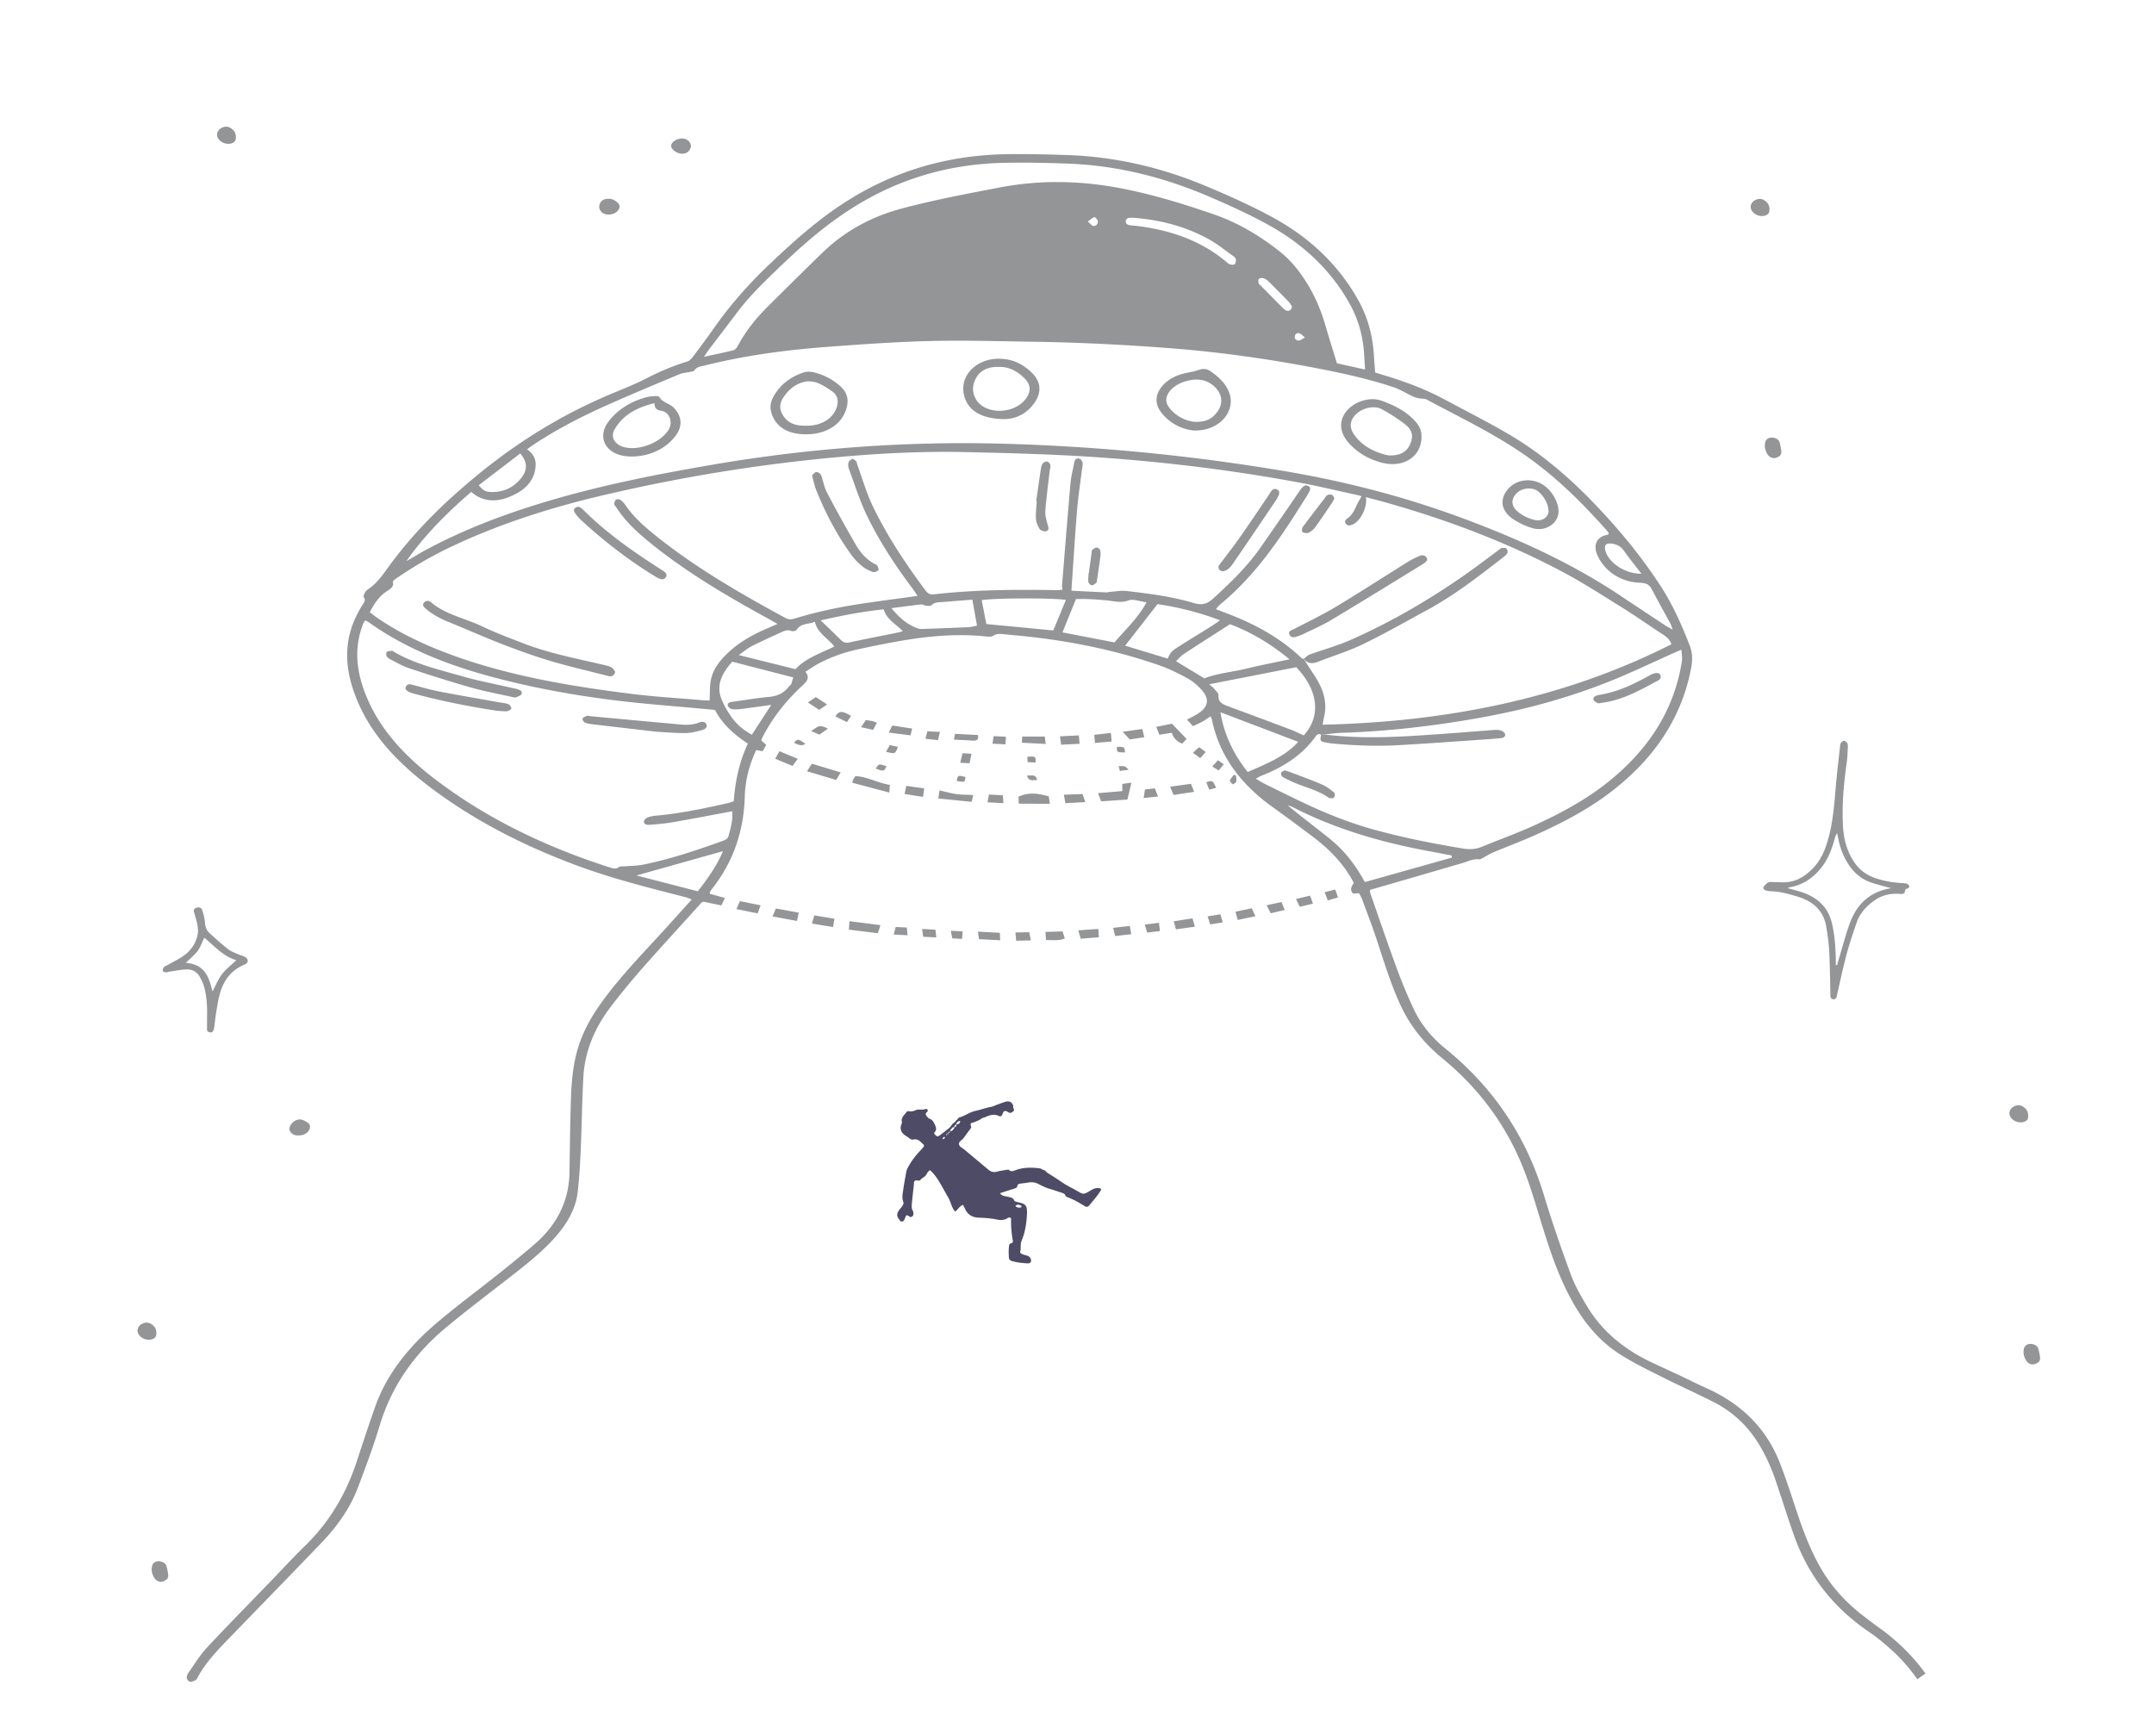 <svg width="526" height="424" fill="none" xmlns="http://www.w3.org/2000/svg"><path d="M470.209 408.703c-3.097-4.27-6.961-8.103-11.682-11.449-1.312-.933-2.574-1.916-3.831-2.889-4.348-3.377-7.701-7.254-10.175-11.589-2.18-3.832-3.754-7.784-5.132-11.781-1.574-4.588-2.975-9.205-4.76-13.748-3.041-7.775-8.663-14.055-17.748-18.161-2.291-1.038-4.532-2.16-6.801-3.228-2.268-1.067-4.548-2.11-6.816-3.177-6.951-3.272-12.205-7.825-15.691-13.634-1.496-2.502-2.97-5.054-3.943-7.68-2.363-6.4-4.587-12.834-6.544-19.299-4.137-13.757-11.743-25.956-24.226-36.069-3.392-2.756-5.972-6.008-7.668-9.647a130.36 130.36 0 0 1-4.036-9.677c-2.291-6.226-4.421-12.481-6.595-18.722-.055-.164 0-.348.006-.641.811-.233 1.673-.471 2.53-.72 6.705-1.941 13.4-3.887 20.078-5.838 1.306-.383 2.491-1.063 4.014-.889.289.035.628-.194.912-.343.862-.451 1.663-1.003 2.574-1.38 3.298-1.38 6.684-2.631 9.931-4.081 6.194-2.765 12.149-5.824 17.454-9.677 11.159-8.157 18.432-18.35 20.89-31.109.355-1.857.422-3.694-.301-5.561-2.029-5.268-4.331-10.426-7.578-15.287a128.904 128.904 0 0 0-10.793-14.055c-7.684-8.739-16.119-16.757-26.617-22.779-4.943-2.845-10.053-5.437-15.079-8.128-4.143-2.22-8.535-3.917-13.05-5.347-1.157-.367-2.313-.715-3.72-1.152-.105-1.425-.222-2.74-.3-4.056-.284-4.746-1.429-9.33-3.848-13.644-4.72-8.445-11.671-15.103-20.517-19.973-5.416-2.99-11.143-5.541-16.887-7.94-10.67-4.458-21.857-7.074-33.572-7.481-4.955-.169-9.914-.293-14.874-.214-14.295.224-27.395 4.032-39.217 11.588-6.733 4.275-12.543 9.478-18.221 14.84-5.193 4.886-9.869 10.119-13.867 15.823-1.69 2.403-3.458 4.772-5.238 7.13-.361.477-.834 1.063-1.39 1.231-3.553 1.093-6.905 2.517-10.175 4.206-2.841 1.464-5.883 2.63-8.863 3.892-13.217 5.576-24.849 13.157-35.33 22.233-6.906 5.928-13.133 12.337-18.349 19.437-1.545 2.095-2.913 4.28-5.27 5.859a2.426 2.426 0 0 0-.79.844c-.184.357-.434.898-.256 1.137.506.695.083 1.201-.29 1.782-1.867 2.949-3.113 6.027-3.574 9.324-.729 5.203.5 10.054 2.563 14.8 3.392 7.77 9.28 14.081 16.403 19.636 11.081 8.6 23.875 15.203 37.921 20.312 8.273 3.003 16.936 5.168 25.588 7.383.439.114.839.317 1.457.551-2.753 3.058-5.372 5.987-8.041 8.887-4.915 5.332-9.941 10.605-14.078 16.399-2.263 3.157-4.126 6.444-5.327 9.974-1.601 4.697-1.94 9.493-2.079 14.304-.162 5.635-.245 11.275-.317 16.91-.084 6.683-2.68 12.616-8.407 17.601-2.786 2.413-5.677 4.756-8.58 7.085-5.032 4.021-10.286 7.889-15.179 12.029-7.084 5.958-12.494 12.755-15.285 20.679-1.563 4.409-3.025 8.843-4.47 13.271-2.464 7.507-6.317 14.508-12.623 20.669-2.88 2.805-5.577 5.729-8.34 8.609-5.177 5.372-10.448 10.704-15.524 16.146-1.802 1.921-3.114 4.116-4.599 6.206-.289.407-.483.914-.45 1.36.028.333.417.825.784.909.372.084.962-.194 1.384-.397.229-.114.345-.392.462-.611 2.09-3.972 5.493-7.338 8.796-10.739 7.19-7.432 14.413-14.83 21.54-22.267 3.882-4.067 6.934-8.47 8.78-13.301 1.93-5.069 3.815-10.153 5.372-15.292 2.752-9.131 8.056-17.184 16.302-23.99 4.893-4.062 10.009-7.949 15.063-11.871 4.076-3.178 8.14-6.345 11.454-10.064 2.941-3.317 5.027-6.926 5.51-10.982.417-3.486.601-6.986.751-10.486.261-5.933.322-11.866.656-17.799.35-6.246 2.791-12.02 6.889-17.323 2.452-3.182 5.01-6.31 7.707-9.354 4.648-5.267 9.43-10.456 14.128-15.679.123-.134.323-.223.517-.357 1.441.298 2.875.596 4.438.918.316-.64.572-1.166.889-1.807-1.345-.377-2.546-.71-3.703-1.033.017-.198-.006-.327.045-.431.111-.219.25-.432.405-.631 5.444-6.896 7.857-14.497 8.091-22.66.111-3.882 1.05-7.675 2.791-11.384l1.546.308c.311-.537.606-1.053.906-1.569-.462-.402-.845-.735-1.179-1.023.033-.204.022-.333.078-.437.217-.442.439-.879.673-1.316 2.357-4.324 5.477-8.226 9.28-11.717 1.112-1.022 1.851-1.961.712-3.356 1.084-.685 1.99-1.34 2.98-1.877 3.08-1.673 6.422-2.859 9.936-3.624 3.72-.809 7.456-1.559 11.215-2.19 6.728-1.127 13.506-1.658 20.362-.893.45.049 1.056.015 1.373-.209.745-.526 1.551-.476 2.374-.397 2.975.288 5.955.546 8.919.924 10.042 1.271 19.85 3.41 29.325 6.712 2.385.834 4.665 1.976 6.85 3.178 1.279.7 2.424 1.698 3.364 2.735 2.113 2.334 1.712 4.32-1.04 5.983-.767.467-1.59.864-2.491 1.35l1.474 1.589c.828-.397 1.573-.71 2.257-1.087.684-.383 1.318-.829 2.08-1.321.139.407.266.68.322.963 1.757 8.431 6.706 15.337 14.423 20.937a618.89 618.89 0 0 1 10.281 7.591c4.215 3.178 7.668 6.847 9.925 11.241-.823.963-.906 1.902-.166 2.562.411-.03.878-.06 1.412-.095.256.482.545.909.712 1.366 1.162 3.138 2.374 6.261 3.425 9.418 1.885 5.62 3.53 11.29 6.099 16.772 2.263 4.81 5.572 9.041 10.042 12.71 9.525 7.789 16.036 17.074 20.061 27.47 1.885 4.841 3.242 9.801 4.793 14.716 1.88 5.928 3.904 11.831 7.095 17.476 2.747 4.841 6.25 9.324 11.516 12.691 3.258 2.08 6.855 3.818 10.392 5.6 4.064 2.051 8.262 3.922 12.338 5.983 4.737 2.398 8.224 5.739 10.787 9.731 2.052 3.192 3.481 6.524 4.626 9.93 1.473 4.349 2.83 8.718 4.37 13.057 3.264 9.17 9.019 17.243 18.56 23.673 1.885 1.266 3.576 2.745 5.227 4.215 2.497 2.219 4.521 4.652 6.328 7.189a20.808 20.808 0 0 1 1.979-1.42ZM393.767 132.79c1.34.224 2.179.829 2.891 1.842 1.251 1.778 2.647 3.486 4.17 5.467-4.009.114-8.218-2.806-8.841-5.824-.272-1.296.345-1.723 1.78-1.485Zm-220.77-47.255c2.396-3.153 4.804-6.3 7.189-9.453 2.886-3.823 6.383-7.2 9.886-10.566 5.472-5.282 11.171-10.327 17.732-14.507 11.237-7.21 23.692-10.948 37.315-11.24 5.288-.115 10.587-.005 15.874.198 12.077.467 23.515 3.406 34.441 8.123 4.876 2.1 9.747 4.3 14.362 6.861 8.54 4.736 15.307 11.116 19.828 19.303 2.179 3.928 3.263 8.088 3.497 12.413.056 1.072.133 2.144.228 3.58-2.452-.547-4.604-1.023-6.878-1.53-.973-3.182-1.952-6.32-2.875-9.468-1.295-4.419-3.214-8.594-6.027-12.457-1.457-2.006-3.103-3.833-5.099-5.401-4.854-3.828-10.136-7.01-16.152-9.076-7.362-2.532-14.796-4.826-22.48-6.306-9.853-1.901-19.717-2.135-29.631-.238-7.934 1.514-15.869 3.014-23.692 5.07-7.735 2.025-14.329 5.65-19.784 10.976-4.476 4.35-8.918 8.744-13.344 13.157-2.908 2.895-5.394 6.052-7.256 9.568-.212.392-.618.888-1.035.993-2.263.57-4.559 1.037-7.183 1.608.478-.715.756-1.176 1.084-1.608Zm145.678-3.098c-.728.362-1.128.72-1.54.724-.7.01-1.045-.471-.928-1.092.1-.551.578-.834 1.14-.66.405.129.706.526 1.328 1.028Zm-3.202-7.612c.016.83-.718 1.301-1.396.998-.4-.178-.723-.526-1.034-.834-1.763-1.767-3.503-3.545-5.249-5.317-.133-.134-.378-.248-.406-.397-.067-.383-.206-.904 0-1.132.2-.224.856-.293 1.218-.174.478.159.923.511 1.279.864a308.668 308.668 0 0 1 4.848 4.91c.339.363.556.814.74 1.082Zm-13.956-10.312c-.173.194-.868.154-1.24.02-.412-.149-.729-.521-1.079-.804-6.183-5.09-13.578-7.586-21.691-8.565-.394-.05-.795-.069-1.195-.109-.695-.07-1.429-.208-1.396-.988.039-.918.895-.893 1.635-.883.595.01 1.19.094 1.79.149 5.972.605 11.605 2.229 16.77 5.049 2.102 1.147 3.959 2.676 5.911 4.056.311.218.689.521.75.82.078.406.011.958-.255 1.255Zm-33.445-10.55c.089.606-.267 1.256-1.046 1.216-.394-.02-.756-.56-1.395-1.077.706-.501 1.117-.899 1.623-1.077.134-.05.768.576.818.938Zm-141.036 56.778c1.84 2.11 1.79 4.126.183 6.087-1.801 2.195-4.264 3.466-7.439 3.327-1.296-.055-1.857-.427-2.875-1.659 3.358-2.566 6.733-5.148 10.131-7.755Zm-11.966 9.394c2.73 2.353 5.861 2.567 9.202 1.256 3.592-1.41 6.072-3.654 6.489-7.184.206-1.753-.278-3.267-2.068-4.474.611-.432 1.179-.854 1.773-1.246 6.278-4.18 13.1-7.527 20.101-10.575 5.115-2.24 10.27-4.399 15.413-6.549.762-.317 1.673-.347 2.507-.53.373-.085.929-.135 1.062-.353.595-.944 1.657-.993 2.614-1.232 10.208-2.567 20.612-3.867 31.082-4.632 8.09-.59 16.186-1.157 24.281-1.34 8.229-.189 16.47.064 24.704.183 11.277.164 22.531.725 33.779 1.599 12.205.948 24.293 2.676 36.32 5.02 6.049 1.181 12.06 2.522 17.898 4.463 1.696.566 3.236 1.549 4.865 2.304.451.208.968.322 1.468.427.628.134 1.368.054 1.891.332 7.617 4.091 15.485 7.855 22.674 12.676 8.23 5.501 15.019 12.248 21.374 19.412.167.184.272.407.395.591-.128.139-.195.283-.295.303-2.902.511-3.547 2.731-2.491 5.054 1.802 3.952 5.722 6.534 10.464 6.683 1.385.045 2.186.452 2.764 1.539 1.479 2.805 3.03 5.585 4.543 8.386.2.372.305.774.595 1.524-.812-.452-1.279-.675-1.696-.953-3.648-2.408-7.29-4.811-10.915-7.234-11.643-7.805-24.387-13.649-37.599-18.619-14.451-5.441-29.308-9.338-44.554-11.905a494.733 494.733 0 0 0-68.864-6.703c-24.176-.655-48.162 1.167-72.049 5.337-13.862 2.403-27.651 5.169-41.113 9.329-9.558 2.94-18.816 6.514-27.534 11.191-1.674.894-3.281 1.887-4.921 2.835 4.381-6.251 9.83-11.742 15.841-16.915Zm-20.567 24.223c.817-.536 1.74-1.062 1.434-2.204-.066-.253.612-.745 1.035-1.033a96.707 96.707 0 0 1 14.123-8.033c11.821-5.496 24.259-9.383 37.036-12.338 18.8-4.379 37.793-7.447 56.976-9.16 10.287-.923 20.607-1.415 30.926-1.181 10.582.243 21.179.521 31.733 1.246 16.642 1.142 33.2 3.153 49.631 6.216 4.837.903 9.619 2.065 14.434 3.118.245.054.484.149.656.203-.434.79-.873 1.505-1.218 2.249-.539 1.162-1.034 2.329-2.207 3.133-.534.363-.84.864-.367 1.395.473.532 1.112.353 1.685.095.178-.085.339-.194.5-.298 1.679-1.112 3.064-4.29 2.669-6.36 1.785.481 3.492.918 5.193 1.4 14.707 4.17 28.936 9.523 42.392 16.617 5.137 2.701 10.003 5.859 14.929 8.917 3.425 2.125 6.7 4.454 10.081 6.653.945.616 1.696 1.291 2.007 2.349-25.749 13.052-54.363 18.946-85.172 19.641.128-.71.189-1.232.317-1.743.745-2.914.217-5.744-1.245-8.465-.801-1.485-1.808-2.895-2.719-4.339l-.985-1.569.017.039c-.178-.059-.417-.074-.534-.183-5.271-5.05-11.737-8.525-18.838-11.161-.639-.239-1.273-.492-2.074-.8.373-.422.634-.824 1.007-1.127 7.289-5.963 12.61-13.191 17.498-20.683a378.535 378.535 0 0 0 3.747-5.909c.957-1.539 1.001-2.005.289-2.373-.722-.377-1.262-.01-2.19 1.356a1750.254 1750.254 0 0 1-9.569 13.847c-3.181 4.533-7.223 8.445-11.427 12.278-1.557 1.415-2.791 1.713-4.932 1.072-5.293-1.574-10.814-2.264-16.319-2.899-1.329-.154-2.719.139-4.081.233-.273.02-.54.124-.807.114-2.757-.124-5.515-.263-8.484-.407.027-.571.044-.958.072-1.345.422-6.087.795-12.179 1.29-18.261.256-3.158.739-6.296 1.123-9.443.089-.715.295-1.43.239-2.135-.028-.383-.406-.939-.778-1.063-.707-.233-1.129.244-1.246.844-.339 1.768-.801 3.525-.956 5.308-.729 8.281-1.379 16.572-2.052 24.859-.022.293.044.591.078.978-.445.045-.829.124-1.218.119-10.053-.169-20.095-.124-30.092 1.018-.951.109-1.507-.154-2.029-.854-4.921-6.569-9.397-13.341-12.884-20.53-1.629-3.376-2.641-6.98-3.92-10.486-.061-.168 0-.407-.116-.516-.301-.273-.779-.75-.984-.68-.417.139-.885.551-.985.918-.133.497-.05 1.088.134 1.579 1.401 3.778 2.591 7.646 4.354 11.3 2.974 6.142 6.733 11.966 10.953 17.571.478.63.89 1.301 1.429 2.085-4.231.581-8.19 1.107-12.149 1.673-6.044.864-12.005 2.061-17.798 3.838-.834.253-1.518.308-2.336-.134-11.615-6.3-22.908-12.874-32.766-20.991-2.363-1.957-4.543-4.027-6.217-6.465a5.862 5.862 0 0 0-1.256-1.355c-.234-.179-.901-.228-1.09-.075-.295.234-.473.701-.456 1.053.017.313.367.606.562.914 2.296 3.584 5.565 6.464 9.018 9.224 8.546 6.817 18.166 12.477 28.052 17.894.684.372 1.351.769 2.246 1.276-.934.397-1.601.69-2.268.973-3.542 1.504-6.834 3.316-9.558 5.819-2.097 1.916-3.82 4.066-4.399 6.643-.378 1.663-.255 3.396-.367 5.267-.533-.024-1.278-.039-2.018-.104-5.721-.496-11.471-.824-17.142-1.539-14.896-1.862-29.586-4.359-43.354-9.329-6.727-2.433-13.094-5.397-18.738-9.294-.572-.397-1.112-.829-1.723-1.286 1.017-1.981 2.135-3.823 4.198-5.174Zm75.892 73.307c-5.049-1.301-9.931-2.562-14.974-3.863.206-.059 20.812-5.844 21.123-5.928-1.501 3.53-3.625 6.588-6.149 9.791Zm8.785-21.985c-.484.159-.918.338-1.374.442-5.71 1.276-11.431 2.507-17.325 3.049-.773.069-1.579.173-2.28.437-.423.158-.923.64-.951.997-.05.641.629.889 1.335.83 1.768-.154 3.553-.269 5.299-.566 4.186-.715 8.351-1.52 12.516-2.294.75-.139 1.495-.283 2.385-.447.217 2.249-.367 4.265-.962 6.266-.111.367-.706.744-1.179.913-6.377 2.284-12.81 4.478-19.588 5.849-1.441.293-2.97.278-4.454.407-.489.045-1.123-.045-1.429.174-.751.541-1.39.372-2.158.129-16.308-5.189-30.998-12.417-43.597-22.208-6.806-5.317-12.372-11.39-15.62-18.822-2.195-5.054-3.29-10.223-2-15.709.216-.933.538-1.852.855-2.765.095-.273.317-.522.529-.849.305.149.55.233.745.372 8.718 6.256 18.916 10.367 29.88 13.331 9.937 2.686 20.168 4.563 30.554 5.839 7.267.893 14.618 1.415 21.935 2.1.762.069 1.524.149 2.313.223 1.73 3.391 4.582 5.953 8.013 8.217-2.124 4.568-3.097 9.24-3.442 14.085Zm14.012-28.587c-.089.208-.378.352-.529.551-1.162 1.559-2.757 2.363-4.97 2.562-2.986.268-5.944.804-8.925 1.191-.656.085-1.184.348-1.067.864.083.362.6.834 1.023.909.723.134 1.535.064 2.291-.03 2.346-.288 4.681-.631 7.323-.998-1.691 2.606-3.175 4.895-4.727 7.278-1.968-1.017-3.53-2.368-4.715-3.937a22.227 22.227 0 0 1-2.641-4.582c-1.457-3.396-.089-6.365 2.563-9.305l14.896 3.838c-.211.69-.328 1.187-.522 1.659Zm1.067-3.669c-4.615-1.147-9.057-2.25-13.856-3.446 1.229-.854 2.113-1.638 3.169-2.175 2.402-1.221 4.882-2.328 7.346-3.46.733-.338 1.473-.611 2.368-.224.3.129 1.129-.064 1.262-.298.951-1.663 2.942-1.32 4.454-1.971.539 2.647 3.081 3.967 4.749 6.028-3.253 1.653-6.951 2.76-9.492 5.546Zm25.121-8.972c-3.92.794-7.856 1.549-11.771 2.403-.945.204-1.562.139-2.196-.492-1.568-1.568-3.186-3.093-5.01-4.855 5.355-1.236 10.287-2.15 15.391-2.701.651 2.368 2.936 3.58 4.682 5.337-.467.134-.773.243-1.096.308Zm17.148-1.286c-3.675.164-7.356.298-11.037.427-.411.015-.862.035-1.229-.089-2.752-.929-4.648-2.676-6.577-4.985 2.691-.343 4.982-.655 7.284-.909.361-.039.756.273 1.151.313.45.045 1.134.114 1.34-.099.789-.829 1.851-.725 2.863-.809 2.324-.199 4.654-.373 7.128-.566.384 2.174.74 4.16 1.129 6.345-.773.144-1.407.342-2.052.372Zm4.337-.764c-.35-1.793-.728-3.754-1.134-5.829 2.736-.541 17.632-.586 20.556-.055a2414.176 2414.176 0 0 1-3.08 7.442c-5.282-.506-10.704-1.022-16.342-1.558Zm18.583 2.035c1.078-2.646 2.151-5.297 3.302-8.132 2.486-.075 5.083.069 7.668.337 1.735.179 3.347.675 5.21-.025 1.062-.397 2.669.254 4.348.477-2.079 3.878-5.204 6.713-7.829 9.796-4.292-.834-8.418-1.629-12.699-2.453Zm25.688 6.4c-3.414-1.038-6.834-2.08-10.375-3.158 2.635-3.371 5.182-6.648 7.901-10.143a73.862 73.862 0 0 1 15.285 3.947c-.945.64-1.613 1.122-2.313 1.559-2.614 1.638-5.26 3.237-7.862 4.895-1.735 1.108-1.835 1.281-2.636 2.9Zm8.952 4.821c-2.096-1.266-4.437-2.686-6.906-4.181.617-.576 1.168-1.281 1.907-1.767 3.715-2.438 7.473-4.821 11.271-7.274 5.327 2.016 10.031 4.861 14.54 8.575-3.798.814-7.212 1.474-10.57 2.288-3.336.815-6.884 1.098-10.242 2.359Zm2.413 2.547c-.3-.368-.728-.666-1.218-1.093 7.362-1.439 14.357-2.81 21.263-4.17 5.71 6.027 5.872 12.263 1.801 16.667-1.067-.487-2.079-1.018-3.147-1.42a1592.958 1592.958 0 0 0-15.163-5.65c-1.445-.531-2.629-1.053-2.479-2.701.044-.511-.634-1.117-1.057-1.633Zm8.179 20.331c-3.43-4.334-5.749-9.086-6.655-14.597a29132.04 29132.04 0 0 0 18.988 7.224c-3.153 3.55-7.701 5.357-12.333 7.373Zm4.132 2.884c-.668-.327-1.274-.744-2.136-1.251.59-.317.94-.556 1.335-.71 5.421-2.12 9.992-5.079 13.139-9.453.333-.466.656-.953 1.468-.576l-.078.055c1.646-.174 3.286-.457 4.943-.511 11.643-.363 23.092-1.728 34.357-3.759 11.598-2.1 22.758-5.253 33.283-9.657 4.521-1.901 8.919-3.981 13.362-5.982.589-.263 1.19-.512 2.124-.914.05 1.132.233 2.031.1 2.87-1.98 12.541-8.852 22.595-19.622 30.688-5.294 3.947-11.271 7.07-17.532 9.85-3.797 1.683-7.773 3.108-11.637 4.712-1.507.625-2.975.715-4.677.437-7.239-1.192-14.412-2.617-21.462-4.538-5.888-1.609-11.482-3.818-16.898-6.36-3.38-1.599-6.722-3.257-10.069-4.901Zm16.202 13.659c-3.481-2.84-7.117-5.531-10.609-8.436.478.179.979.318 1.424.547 10.153 5.203 21.145 8.43 32.605 10.58 2.007.377 4.009.759 6.016 1.142.039.173.078.347.111.516-7 1.976-14.012 3.952-21.273 5.988-2.13-3.893-4.704-7.428-8.274-10.337Z" fill="#939597"/><path d="M268.144 193.695c2.174-.184 3.981-.338 5.927-.497-.006-.591-.017-1.097-.022-1.752.628-.09 1.284-.179 2.24-.308-.356 1.499-.661 2.805-.978 4.125-2.147.144-4.165.283-6.411.437-.228-.615-.456-1.206-.756-2.005Zm-50.977-.14-9.041-2.398c.111-.397.145-.631.25-.839.134-.263.323-.507.506-.785 3.025.164 5.466 1.683 8.418 2.15-.039.477-.072.963-.133 1.872Zm39.2 2.741-7.584-.03c-.034-.765-.056-1.321-.067-1.683 2.485-1.202 4.821-.804 7.4-.104.051.397.128.948.251 1.817Zm-58.115-9.786c2.457.74 4.681 1.405 7.045 2.115-.39.65-.69 1.157-1.107 1.852l-7.123-2.125c.429-.671.751-1.172 1.185-1.842Zm87.907-7.551c-1.107.173-1.991.307-3.047.476-.251-.635-.484-1.231-.757-1.926 1.357-.273 2.564-.521 3.826-.775 1.168 1.217 2.319 2.413 3.581 3.729l-1.073 1.152c-1.374-.546-2.141-1.41-2.53-2.656Zm-78.873 48.069c.061-.779.095-1.296.156-2.06 2.546.322 4.971.63 7.567.963l-.639 1.971-7.084-.874Zm21.842-32.023c.111-.744.2-1.315.3-1.976 1.474.328 2.775.71 4.109.894 1.307.179 2.652.159 4.12.238-.139.601-.244 1.043-.389 1.654-2.741-.273-5.366-.537-8.14-.81Zm-40.473 28.806c.317-.76.534-1.296.806-1.952 1.908.348 3.681.671 5.6 1.023-.15.68-.273 1.236-.445 2.031-1.963-.368-3.798-.705-5.961-1.102Zm15.107.561c-.128.75-.211 1.266-.339 2.021-1.735-.283-3.358-.551-5.154-.844.222-.75.383-1.291.589-1.996 1.651.273 3.158.526 4.904.819Zm82.818-30.231c-.3-.715-.528-1.261-.845-2.011 1.763-.248 3.364-.467 5.105-.71.25.645.461 1.187.767 1.956-1.69.253-3.219.487-5.027.765ZM185.742 221.09l-.729 1.966c-1.74-.347-3.364-.675-5.182-1.042.311-.71.545-1.237.856-1.942 1.663.338 3.22.651 5.055 1.018Zm58.421 6.714.078 1.827c-1.73-.095-3.353-.179-5.177-.278l-.261-1.837c1.862.104 3.53.193 5.36.288Zm5.455-47.927c1.834 0 3.564.005 5.504.005.089.626.162 1.157.25 1.797a3117.8 3117.8 0 0 1-5.838-.298c.022-.481.05-.918.084-1.504Zm-54.803 5.437-1.279 1.747c-1.44-.6-2.774-1.161-4.225-1.767.378-.685.656-1.197 1.012-1.837 1.529.631 2.941 1.211 4.492 1.857Zm69.097 43.929c-.217-.74-.384-1.301-.6-2.041 1.679-.119 3.191-.223 4.893-.343.055.785.094 1.346.139 2.026-1.502.119-2.831.228-4.432.358Zm27.301-4.965c.222.79.384 1.351.578 2.036-1.601.223-3.041.422-4.62.645-.189-.68-.345-1.236-.551-1.971 1.524-.233 2.941-.456 4.593-.71Zm-26.867-30.365c.228.655.417 1.197.689 1.971l-4.86.258c-.133-.695-.239-1.241-.389-2.055a928.35 928.35 0 0 1 4.56-.174Zm-5.226-12.045c-.106-.79-.178-1.351-.272-2.046 1.618-.084 3.052-.154 4.604-.233.066.755.116 1.325.177 2.055-1.49.075-2.852.144-4.509.224Zm-33.706 12.735c-1.646-.253-3.008-.462-4.51-.69.145-.715.262-1.276.406-1.991l4.376.611c-.089.665-.161 1.221-.272 2.07Zm-8.392-15.694c.295-.586.534-1.052.873-1.722 1.585.243 3.131.476 4.843.739l-.383 1.654c-1.802-.229-3.481-.437-5.333-.671Zm38.421 50.667c-.061-.77-.1-1.291-.15-1.986 1.44-.045 2.758-.084 4.181-.129.2.63.362 1.137.545 1.728-1.44.6-2.902.377-4.576.387Zm23.988-49.54c-1.268.194-2.347.363-3.537.546-.517-.556-1.006-1.087-1.729-1.862 1.807-.263 3.219-.466 4.776-.69.162.651.301 1.212.49 2.006Zm22.809 44.624c-.217-.809-.356-1.32-.54-2.015 1.346-.278 2.597-.542 3.981-.83.306.666.551 1.207.89 1.942-1.457.307-2.78.581-4.331.903Zm-63.415-45.16c.167 1.028-.183 1.44-1.223 1.37-1.507-.099-3.013-.159-4.654-.243.073-.377.173-.874.278-1.415 1.913.104 3.703.194 5.599.288Zm28.558 1.931c-.061-.775-.106-1.286-.161-1.976l4.064-.457c.056.74.106 1.365.162 2.1-1.313.109-2.553.209-4.065.333Zm8.506 44.704c.139.774.234 1.281.367 2.006-1.323.154-2.541.293-3.925.456-.172-.665-.311-1.226-.512-2.005 1.357-.154 2.569-.288 4.07-.457Zm-30.992-31.919.133 1.926a1194.6 1194.6 0 0 0-3.886-.198c.122-.651.228-1.252.35-1.902 1.212.06 2.252.114 3.403.174Zm68.057 26.075c.278.71.478 1.216.767 1.946l-3.419.795c-.328-.646-.617-1.222-.995-1.962l3.647-.779Zm-110.972-48.263c-.706.491-1.234.859-1.924 1.335-.89-.576-1.74-1.132-2.769-1.802l1.929-1.321c.896.576 1.707 1.102 2.764 1.788Zm117.939 46.704c.256.71.45 1.257.701 1.957l-3.225.764-.923-1.906c1.173-.278 2.224-.527 3.447-.815Zm-74.285-38.806c-.033.606-.067 1.167-.111 1.852-1.068-.054-2.013-.104-3.153-.159.083-.61.167-1.166.261-1.847 1.068.055 1.997.105 3.003.154Zm-20.462 46.944c1.256.065 2.163.114 3.253.174.072.596.139 1.162.222 1.896l-3.214-.168c-.072-.566-.15-1.132-.261-1.902Zm70.355-1.122c-.228-.715-.406-1.271-.629-1.956 1.09-.179 2.041-.333 3.12-.507.2.7.367 1.261.572 1.976-1.056.169-1.996.318-3.063.487Zm-47.373 4.001c-.073-.759-.128-1.32-.195-2.03 1.195-.02 2.23-.04 3.375-.06l.395 1.991-3.575.099Zm-19.101-48.993c-1.134-.125-2.007-.219-3.058-.333l.462-1.837c1.045.055 1.985.099 3.074.154-.172.7-.3 1.256-.478 2.016Zm53.957 44.604c.1.829.166 1.356.244 2.016-1.034.124-1.996.238-3.125.377-.194-.67-.356-1.221-.572-1.961 1.195-.149 2.207-.278 3.453-.432Zm-61.391 3.048-3.375-.178c.178-.685.317-1.236.478-1.852.946.05 1.752.094 2.719.144.061.64.117 1.191.178 1.886Zm61.18-33.889c-1.223.129-2.241.234-3.536.368.139-.835.239-1.445.35-2.086.845-.094 1.523-.168 2.396-.268.267.666.501 1.261.79 1.986Zm-71.365-18.688c.7.119 1.179.179 1.64.288.323.079.623.223 1.073.392-.306.566-.584 1.073-.939 1.733-.957-.218-1.858-.417-2.931-.66.434-.651.756-1.147 1.157-1.753Zm-4.611.516c-1.084-.532-1.951-.959-2.813-1.381.956-1.584 1.801-1.286 3.825-.129-.294.427-.584.864-1.012 1.51Zm28.241 51.104a254.21 254.21 0 0 0-.117 1.842c-.778-.04-1.523-.08-2.402-.129-.111-.581-.222-1.152-.361-1.867.984.054 1.807.099 2.88.154Zm88.403-9.563c.967-.239 1.684-.417 2.596-.646.234.656.423 1.197.679 1.917-.834.248-1.579.471-2.502.744-.267-.695-.473-1.246-.773-2.015Zm-86.229-33.821c-.173.849-.317 1.534-.479 2.329-.75-.04-1.401-.07-2.274-.114.189-.795.362-1.52.551-2.324l2.202.109Zm-35.058-6.126-2.079 1.47c-.651-.278-1.296-.556-2.013-.864 1.946-1.46 2.235-1.5 4.092-.606Zm90.91 7.209c-.645-.477-1.162-.854-1.79-1.321.55-.491 1.006-.894 1.529-1.36.561.417 1.023.759 1.601 1.186-.461.517-.862.959-1.34 1.495Zm-75.808-3.193c.84.189 1.407.313 1.985.447-.684 1.748-.684 1.747-2.914 1.191.29-.511.568-.998.929-1.638Zm78.75 5.233c.506-.561.907-1.012 1.379-1.539.528.368.945.661 1.418.993-.406.502-.751.929-1.223 1.51l-1.574-.964Zm-62.42 3.526c.301-1.425.301-1.425 2.141-.963-.128 1.315-.128 1.315-2.141.963Zm60.958.312c1.557-.462 1.557-.462 2.402 1.356-.5.139-.995.278-1.673.471-.273-.67-.501-1.251-.729-1.827Zm-78.066-3.902c-.668 1.281-.668 1.281-2.619.606.661-1.246.661-1.246 2.619-.606Zm36.402-.903c-.717-.035-1.256-.065-1.962-.1l-.084-1.301c2.046-.139 2.046-.139 2.046 1.401Zm48.931 3.177c.028.516.145 1.047.033 1.539-.055.248-.533.417-.823.621-.255-.313-.784-.696-.711-.919.167-.521.628-.963.973-1.44.178.065.35.129.528.199Zm-105.138-7.73c-1.246.71-1.991.01-2.858-.263 1.012-1.028 1.012-1.028 2.858.263Zm78.021 2.085c-2.002-.03-2.002-.03-1.974-1.361 1.851-.015 1.851-.015 1.974 1.361Zm-23.92 5.649c1.212 0 2.241-.308 2.446 1.073-1.101.044-2.096.377-2.446-1.073Zm24.803-1.419c-.834.114-1.418.194-2.14.288-.112-.437-.201-.794-.295-1.177 1.568-.034 1.568-.034 2.435.889Zm42.748-27.079c.495-.363.917-.859 1.49-1.068 3.22-1.171 6.589-2.085 9.686-3.435 10.148-4.449 19.478-9.935 28.252-16.057 2.786-1.951 5.46-4.016 8.185-6.022.255-.189.511-.442.811-.497.356-.059.951-.049 1.101.135.234.288.362.834.206 1.117-.256.456-.745.824-1.195 1.171-5.8 4.479-11.566 9.012-18.205 12.626-5.238 2.845-10.414 5.809-15.824 8.435-3.503 1.698-7.356 2.885-11.048 4.31-1.357.521-2.558.481-3.47-.75-.006-.005.011.035.011.035Zm-168.136 3.113c-.128.909-.845 1.291-1.584 1.102-4.832-1.246-9.72-2.363-14.468-3.778-4.031-1.201-7.957-2.651-11.827-4.15-4.37-1.698-8.613-3.605-12.938-5.358-2.063-.839-3.932-1.861-5.505-3.252-.523-.461-.868-.958-.239-1.529.556-.506 1.217-.308 1.668.08 3.458 2.969 8.351 3.877 12.494 5.873 3.152 1.514 6.505 2.751 9.814 4.047 6.294 2.457 13.077 3.758 19.761 5.317.661.154 1.373.303 1.918.625.456.264.701.785.906 1.023Zm198.3-27.207c-.189.188-.434.551-.789.774-7.557 4.662-15.13 9.329-22.803 13.917-2.068 1.231-4.354 2.209-6.544 3.291a9.976 9.976 0 0 1-1.301.522c-.762.248-1.668.665-2.158-.278-.506-.963.556-1.142 1.24-1.5 3.331-1.737 6.739-3.366 9.925-5.272 5.866-3.52 11.571-7.224 17.343-10.824a22.219 22.219 0 0 1 3.297-1.713c.895-.377 1.818.159 1.79 1.083Zm-150.226-20.734c.345-.278.701-.794 1.073-.809.378-.015.984.402 1.118.74.545 1.395.75 2.914 1.44 4.245 2.252 4.304 4.626 8.564 7.072 12.799 1.113 1.917 2.586 3.639 4.799 4.781.172.09.411.194.467.338.145.362.423.913.245 1.087-.295.288-1.018.561-1.351.437-.929-.347-1.869-.804-2.592-1.4-.984-.814-1.896-1.728-2.618-2.721-3.581-4.935-6.328-10.217-8.558-15.694-.478-1.161-.706-2.403-1.095-3.803Zm-56.893 7.696c.217.144.64.333.929.626 5.527 5.57 12.088 10.188 18.921 14.571.328.209.668.413.968.646.495.387.767.869.339 1.415-.434.556-1.051.506-1.651.228a7.97 7.97 0 0 1-.873-.461c-6.589-4.017-12.522-8.639-17.999-13.664a10.852 10.852 0 0 1-1.69-1.956c-.473-.71.011-1.43 1.056-1.405Zm157.266 15.748c-1.09-.119-1.401-.918-.828-1.678 1.595-2.125 3.252-4.215 4.776-6.379 2.547-3.63 5.004-7.309 7.484-10.968.067-.099.111-.218.178-.318.323-.476.723-.963 1.44-.7.817.303.762.939.501 1.534a8.342 8.342 0 0 1-.707 1.276 2029.258 2029.258 0 0 1-10.57 15.56 5.38 5.38 0 0 1-1.162 1.217c-.339.258-.834.352-1.112.456Zm-45.627-17.114c.361-2.542.717-5.089 1.101-7.631.077-.526.177-1.092.467-1.544.183-.283.778-.581 1.101-.516.333.064.722.531.789.869.095.447-.111.938-.167 1.41-.372 3.262-.823 6.524-1.062 9.79-.083 1.147.289 2.349.612 3.491.189.655.334 1.286-.489 1.469-.434.1-1.302-.203-1.507-.541-.467-.764-.857-1.653-.907-2.502-.089-1.425.112-2.86.195-4.29a.593.593 0 0 1-.133-.005Zm72.822-.754c-.201.407-.323.754-.523 1.052-1.379 2.036-2.741 4.081-4.192 6.077-.384.532-.974 1.013-1.602 1.316-.367.174-1.162.084-1.457-.164-.233-.198-.178-.923.056-1.236 1.713-2.334 3.497-4.622 5.26-6.921.222-.293.395-.665.712-.839.289-.159.806-.224 1.106-.099.295.119.439.536.64.814Zm-59.968 18.31c.228-1.658.45-3.316.678-4.975.034-.238-.005-.551.151-.685.305-.268.711-.566 1.106-.591.261-.015.745.383.823.656.139.511.122 1.072.056 1.598-.245 1.897-.534 3.789-.818 5.68-.033.234-.022.536-.189.68-.311.268-.75.636-1.095.601-.317-.03-.784-.511-.829-.829-.094-.7.028-1.425.067-2.14a.188.188 0 0 0 .05.005Zm81.237-33.17c-.089 4.841-4.565 7.651-9.97 6.132-3.141-.884-5.843-2.498-7.884-4.851-2.174-2.517-2.341-5.243-.562-7.537 1.885-2.428 5.694-3.753 8.724-2.66 3.159 1.141 6.144 2.675 8.313 5.182 1.001 1.152 1.407 2.274 1.379 3.734Zm-8.168 4.409c2.708.154 4.354-.69 5.227-2.388 1.023-1.996.85-3.674-.968-5.104-1.785-1.405-3.753-2.656-5.777-3.773-1.802-.999-4.665-.338-6.266 1.181-1.502 1.42-1.78 3.163-.556 4.95 2.035 2.939 5.176 4.444 8.34 5.134Zm-142.838-5.153c-3.926-.179-6.556-1.857-7.634-4.861-.484-1.35-.44-2.696.228-4.006 1.523-3.004 4.098-5.08 7.562-6.241.756-.253 1.768-.194 2.563.01 2.497.645 4.682 1.832 6.472 3.475 2.085 1.907 1.968 4.205.94 6.499-1.546 3.416-5.444 5.337-10.131 5.124Zm.044-2.09c.545-.005 1.09.024 1.63-.015 3.358-.249 5.938-2.115 6.611-4.781.367-1.445.083-2.751-1.296-3.67-1.112-.744-2.257-1.519-3.531-2-.917-.343-2.135-.467-3.102-.249-2.341.527-3.942 1.966-5.16 3.794-1.184 1.772-.973 3.396.3 4.974 1.101 1.361 2.68 1.897 4.548 1.947Zm95.264 1.171a11.517 11.517 0 0 1-7.846-4.389c-1.612-2.08-1.512-4.344.145-6.36 1.584-1.93 3.825-2.909 6.411-3.395.906-.17 1.812-.378 2.674-.67.973-.328 1.88-.269 2.691.277 2.152 1.46 4.009 3.237 4.754 5.541 1.452 4.493-2.619 9.225-8.829 8.996Zm.089-2.13c2.001.13 3.642-.307 4.726-1.3 3.319-3.034 2.113-6.474-1.029-8.272-2.786-1.594-7.545-.367-9.48 2.001-1.195 1.46-1.273 2.84-.072 4.305a9.121 9.121 0 0 0 5.855 3.266Zm-46.957-.66c-5.482-.223-8.557-2.487-9.23-6.236-.834-4.657 3.286-8.514 8.596-8.49 3.298.015 5.672 1.222 7.796 3.178 2.458 2.259 2.747 4.865.928 7.527-2.035 2.964-5.048 4.2-8.09 4.021Zm-.394-12.73c-3.342-.154-5.366 1.152-6.284 3.759-.811 2.303.267 4.93 2.514 6.096 3.536 1.833 8.462.636 10.42-2.536.928-1.515.811-3.014-.451-4.335-1.723-1.817-3.831-3.009-6.199-2.984Zm-90.698 21.85c-5.494-.303-7.913-4.642-4.771-8.644 2.219-2.835 5.277-4.726 8.985-5.774.707-.198 1.468-.263 2.208-.308.383-.024 1.023.025 1.129.219.695 1.316 2.407 1.549 3.419 2.532 1.991 1.926 2.319 4.409.717 6.688-2.474 3.52-6.967 5.55-11.687 5.287Zm6.35-12.998c-4.432 1.058-7.84 2.979-9.792 6.509-1.04 1.882.228 3.764 2.635 4.285 3.798.829 9.036-1.39 10.743-4.558.912-1.698.033-4.076-1.885-4.374-1.273-.189-1.69-.675-1.701-1.862Zm220.768 26.344c.045 2.959-3.124 5.133-6.377 4.17a17.366 17.366 0 0 1-4.749-2.234c-3.019-2.05-3.341-4.96-1.084-7.447 2.102-2.314 5.827-2.671 8.568-.814 2.024 1.365 3.609 4.115 3.642 6.325Zm-2.435-.119c-.172-1.793-1.029-3.262-2.319-4.508-1.262-1.222-3.808-1.152-5.198.024-1.602 1.351-1.746 3.103-.306 4.474 1.223 1.161 2.769 1.901 4.459 2.308 1.818.432 3.403-.744 3.364-2.298Zm-252.358 45.687c-3.736-.844-7.284-1.485-10.687-2.448-5.11-1.445-10.142-3.058-15.146-4.707-1.585-.521-3.002-1.375-4.476-2.11-.406-.203-.845-.471-1.04-.809-.172-.308-.205-.854.017-1.102.206-.223.829-.204 1.268-.258.111-.015.239.099.35.164 5.104 3.058 11.154 4.433 17.026 6.111 3.853 1.103 7.867 1.852 11.815 2.761.4.094.818.154 1.207.268.739.218 1.612.506 1.173 1.316-.2.402-1.023.576-1.507.814Zm34.647 8.34c-5.666-.66-10.731-1.241-15.791-1.841-.617-.075-1.273-.159-1.796-.413-.333-.158-.684-.675-.6-.943.089-.288.645-.556 1.062-.69.289-.094.678.06 1.023.094 7.234.671 14.468 1.351 21.713 2.001 1.534.139 3.08.139 4.553-.437.668-.258 1.435-.402 1.835.288.462.8-.261 1.316-.973 1.51-1.318.367-2.708.734-4.064.744-2.519.015-5.043-.218-6.962-.313Zm-39.034-5.124c-6.711-1.018-13.617-2.368-20.356-4.205a6.692 6.692 0 0 1-.962-.318c-.706-.313-1.379-.725-.895-1.499.44-.715 1.157-.427 1.841-.248 2.113.556 4.214 1.166 6.377 1.583 4.81.929 9.658 1.748 14.496 2.617.751.134 1.557.179 2.224.452.384.154.706.675.728 1.052.012.204-.645.606-1.039.656-.69.084-1.402-.035-2.414-.09Zm201.137 5.888c.417-.024.84-.114 1.245-.064 9.514 1.147 18.922.491 28.324-.174 4.104-.293 8.196-.635 12.294-.938.623-.045 1.284-.114 1.879.029.456.11 1.046.467 1.201.82.267.615-.233 1.032-.945 1.107-1.379.149-2.769.248-4.159.342-6.889.467-13.778.983-20.684 1.371-5.46.308-10.943.109-16.419-.407-.417-.04-.84-.105-1.251-.184-1.685-.323-1.752-.417-1.402-1.961-.011.005-.083.059-.083.059Zm67.702-7.704c-.3-.209-.901-.432-1.067-.79-.284-.615.239-.988.878-1.176.195-.06.401-.09.601-.125 4.554-.759 8.457-2.666 12.204-4.766 1.224-.685 2.23-.74 2.53-.154.529 1.038-.439 1.395-1.151 1.778-3.675 1.981-7.339 4.006-11.704 4.875-.667.129-1.351.209-2.291.358Zm-76.487 16.354c.5.164.906.273 1.29.422 2.596.998 5.232 1.936 7.778 3.038 1.113.482 2.091 1.247 3.003 2.001.239.199.122.914-.111 1.232-.128.173-1.012.168-1.296-.03-2.891-2.031-6.555-2.686-9.686-4.265-.55-.278-1.156-.506-1.612-.874-.239-.194-.373-.69-.256-.948.111-.263.589-.397.89-.576Zm120.64 27.302c3.637.377 6.339-1.221 8.563-3.649 1.857-2.026 2.797-4.449 3.492-6.951 1.145-4.096 1.468-8.291 1.818-12.487.284-3.391.701-6.772 1.068-10.153.028-.263.055-.561.211-.769.167-.229.506-.542.723-.512.306.04.673.308.823.566.161.283.156.67.139 1.013-.067 1.256-.1 2.522-.278 3.773-.74 5.278-1.223 10.571-.879 15.893.189 2.929.968 5.729 2.647 8.296 1.262 1.927 3.014 3.272 5.371 4.051 1.991.661 4.026 1.008 6.128 1.142.467.03.956.03 1.39.164.267.08.556.363.628.601.05.159-.234.546-.434.581-.478.094-.578.298-.639.695-.084.531-.467.68-1.118.626-2.241-.189-4.32.228-6.149 1.474-2.097 1.43-3.709 3.197-4.493 5.456-.923 2.662-1.818 5.338-2.541 8.044-.873 3.266-1.546 6.573-2.308 9.865-.044.183-.039.417-.161.541-.183.179-.473.387-.7.372-.228-.015-.54-.243-.634-.447-.123-.268-.084-.6-.089-.903-.089-3.441-.106-6.881-.289-10.317-.112-2.095-.39-4.191-.757-6.261-.65-3.674-3.102-6.017-7.022-7.184-2.074-.616-4.143-1.221-6.356-1.291a5.39 5.39 0 0 1-1.384-.218c-.239-.075-.506-.313-.567-.527-.117-.377 1.073-1.514 1.534-1.524.384-.01.768.025 1.157.03.339.015.684.01 1.106.01Zm2.302 1.326v.188c.896.248 1.796.492 2.686.75 4.198 1.221 6.922 3.669 7.907 7.566.678 2.696.889 5.442.984 8.192.028.74.005 1.48.005 2.22l.334.029c.139-.496.267-.997.417-1.494.962-3.128 1.735-6.32 2.941-9.369 1.668-4.2 4.816-7.139 9.842-7.924-1.423-.397-2.986-.789-4.515-1.261-2.396-.739-4.198-2.149-5.56-4.051-1.379-1.926-2.235-4.031-2.725-6.261-.133-.615-.261-1.236-.394-1.852-.351.452-.479.909-.607 1.371-.767 2.805-1.818 5.501-3.881 7.79-1.562 1.732-3.458 3.063-5.855 3.758-.511.149-1.05.233-1.579.348ZM50.565 248.264c.061-2.487-.072-4.965-.75-7.383-.234-.844-.662-1.658-1.101-2.437-.712-1.267-1.974-1.803-3.503-1.684-1.352.105-2.691.363-4.032.561-.139.02-.266.09-.4.115-.461.079-.928-.015-1.029-.437-.06-.258.14-.621.334-.864.15-.189.473-.258.712-.392 1.195-.671 2.424-1.296 3.575-2.021 2.18-1.375 3.492-3.287 3.914-5.63.14-.765.028-1.584-.11-2.359-.184-.993-.507-1.966-.785-2.939-.15-.521-.028-.913.584-1.107.678-.213 1.229-.035 1.43.621.294.968.572 1.961.644 2.954.072 1.018.356 1.921 1.14 2.636 1.479 1.351 2.975 2.696 4.56 3.942.683.536 1.617.834 2.451 1.217.373.173.79.268 1.174.427.572.238 1.112.536 1.117 1.176.006.616-.561.81-1.073 1.038-2.24 1.003-3.803 2.572-4.815 4.602-.95 1.907-1.312 3.942-1.657 5.978-.256 1.494-.423 3.004-.617 4.503-.134 1.033-.456 1.465-1.079 1.331-.912-.199-.673-.889-.678-1.45-.011-.799-.006-1.599-.006-2.398Zm1.324-6.137c.783-1.454 1.356-2.949 2.318-4.205.956-1.251 2.297-2.264 3.509-3.421-3.325-.988-5.338-3.5-7.84-5.501-1.53 3.282-.768 2.647-4.515 6.147 4.826.372 5.694 3.654 6.528 6.98Z" fill="#939597"/><path d="M233.447 274.657c.017 0 .023-.005.04-.01-.006-.01 0-.015-.006-.025a.221.221 0 0 0-.034.035Z" fill="#4867F8"/><path d="M268.443 290.167c-.706-.1-1.295.069-1.907.437-2.035 1.216-1.924 1.142-3.603.178-1.245-.715-2.574-1.32-3.742-2.149-1.168-.83-2.408-1.569-3.614-2.349a1.12 1.12 0 0 0-.845-.571c-.273-.129-.529-.342-.812-.377-1.913-.248-3.809-.273-5.666.342-.589.194-1.223.626-1.885.035-.117-.104-.467-.04-.701 0-.734.124-1.479.219-2.19.417-.884.244-1.546.015-2.185-.526-1.891-1.609-3.815-3.187-5.711-4.796-.495-.417-1.256-.725-1.384-1.311-.162-.725.767-1.062 1.145-1.608.556-.8 1.157-1.579 1.74-2.369.295-.402-.355-.859.095-1.251.984-.273 1.918-.64 2.724-1.231.234-.075.479-.124.701-.224 1.073-.481 2.118-.858 3.336-.273.467.229.706 0 .94-.645.206-.576.478-.685 1.079-.442.111.045.205.124.305.189.273.179.501.198.823 0 .623-.387.64-.358.339-1.197-.055-.149.045-.342-.016-.486-.334-.839-.945-1.157-1.852-.899-.767.219-1.507.521-2.252.789-.4.144-.784.378-1.201.447-1.351.219-2.607.735-3.936 1.008-1.418.293-2.497 1.212-3.876 1.579-.25.065-.411.392-.611.601-.19.084-.301.218-.312.412-.517.328-.945.725-1.234 1.236.111.094.217.189.328.288.206-.03.372-.253.617-.134-.1-.318.106-.501.378-.655.078-.164.156-.328.234-.497l.339-.303c.15-.025.422-.134.428.02.017.432-.339.68-.968.79.173.357-.105.516-.378.675-.244.437-.461.898-1.106.958.055-.164.111-.323.172-.487.184-.069.289-.193.289-.377-.111-.094-.216-.193-.328-.288l-.344.353c-.796.62-1.574 1.251-2.386 1.852-.239.178-.561.273-.834.009-.244-.233-.645-.466-.328-.834.495-.566.378-1.082.106-1.703-.306-.69-.584-1.325-1.424-1.623-.211-.075-.378-.283-.528-.457-.339-.377-.517-.754-.022-1.162.189-.154.256-.372.083-.59-.128-.164-.339-.179-.5-.115-.767.313-1.629-.064-2.38.278-.511.234-1.029.383-1.612.249a.601.601 0 0 0-.645.238c-.506.735-1.357 1.34-1.09 2.363.039.144-.011.328-.072.472-.518 1.261-.123 2.244 1.117 2.984.312.183.595.402.879.62.25.194.539.303.856.234 1.229-.273 1.763.6 2.469 1.186.2.164.2.407.044.606-.25.318-.517.626-.8.919-1.046 1.102-1.963 2.278-2.708 3.559-.317.542-.623 1.088-.729 1.703-.239 1.425-.534 2.84-.723 4.265-.127.983-.378 1.981.006 2.969.161.417-.072.77-.278 1.097-.211.338-.523.621-.751.954-.489.705-.689 1.395-.027 2.144.222.249.244.661.728.621.445-.035.562-.397.706-.7.095-.204.15-.422.25-.626.139-.292.362-.213.584-.074.295.184.562.467.968.159.333-.253.333-.576.289-.909a1.315 1.315 0 0 0-.139-.481c-.339-.576-.273-1.197-.223-1.798.128-1.494.317-2.983.473-4.478.039-.382-.056-.839.317-1.087.189-.124.584.01.884.005.117 0 .3-.02.345-.09.372-.59 1.195-.774 1.529-1.415.194-.372.422-.779.873-1.047 1.112.973 1.801 2.085 2.474 3.197.678 1.122 1.268 2.289 1.941 3.416.672 1.117.828 2.443 1.69 3.485.773-.437 1.04-1.295 1.957-1.633.2.392.373.735.539 1.082.623 1.291 1.663 1.996 3.298 2.051 1.551.054 3.097.164 4.62.491.862.184 1.713.1 2.48-.412.384-.258.817-.079.806.293-.066 1.783.112 3.545.429 5.303a.552.552 0 0 1-.051.327c-.05.095-.155.214-.244.224-.601.049-.606.427-.651.829-.105.889-.078 1.772-.028 2.661.023.457.245.715.707.859 1.245.392 2.546.501 3.847.586.673.044 1.001-.383.823-.983-.139-.472-.461-.77-.978-.919-.412-.119-.846-.213-1.229-.392-.195-.089-.462-.372-.423-.492.3-.898-.022-1.851.362-2.75.939-2.209 1.228-4.523 1.329-6.866.016-.333-.034-.666-.067-.998-.061-.616-.456-1.023-1.073-1.252-.339-.124-.712-.188-1.068-.283-.356-.094-.812-.153-.945-.466-.3-.72-.99-.73-1.646-.889-.617-.154-1.357-.139-1.796-.854 1.162-.372 2.269-.735 3.375-1.082.356-.114.773-.204.829-.581.083-.601.533-.66 1.056-.71a22.685 22.685 0 0 0 1.657-.229 3.823 3.823 0 0 1 2.508.383c.856.447 1.718.889 2.68 1.162 1.067.302 2.102.68 3.152 1.017.312.1.556.244.662.532a.779.779 0 0 0 .489.471c1.574.561 2.958 1.41 4.354 2.244.378.224.717.134.973-.168 1.012-1.197 2.041-2.384 2.869-3.699.167-.258.006-.512-.367-.561ZM230.3 278.206c-.184-.149-.072-.283.039-.387.089-.084.183-.278.372-.109.028.025.05.089.034.124a.589.589 0 0 1-.445.372Zm.839-.968c-.022.01-.072-.02-.111-.035.05-.089.1-.173.15-.263.123.1.139.204-.039.298Zm.062-.318c.116-.094.233-.183.344-.278.067.368.034.398-.344.278Zm.389-.317c.067-.149.172-.254.361-.268.006.223-.05.387-.361.268Zm2.591 6.36c-.072-.05-.139-.1-.211-.149.072.049.144.099.211.149Zm2.024 4.25c-.078.074-.156.149-.239.218.078-.069.161-.144.239-.218Zm-1.907-3.396c-.006.039.061.084.1.124-.039-.04-.106-.085-.1-.124Zm2.035 3.957c-.056-.055-.117-.105-.173-.159.056.054.117.104.173.159.011.049.016.104.033.154-.017-.05-.022-.105-.033-.154Zm12.032 6.459c.1-.04.234-.01.451-.01.133.055.367.119.561.228.061.035.056.189.056.288 0 .035-.061.085-.106.105-.356.144-.712.084-1.045-.06-.134-.06-.228-.199-.339-.298.139-.084.266-.193.422-.253Z" fill="#4E4B66"/><path d="M233.475 274.622c-.005.005-.017.01-.022.015-.006.005-.006.015-.012.02l.034-.035Zm-.401.665c.006.02 0 .031.012.051.005-.005.017-.01.022-.015.006-.005.006-.015.012-.021-.017-.01-.029-.005-.046-.015Z" fill="#4867F8"/><path d="M72.74 277.288c.194-.005.389 0 .583-.02 1.207-.114 2.119-.809 2.335-1.772.117-.521 0-.993-.5-1.311-.406-.258-.829-.531-1.29-.69a2.133 2.133 0 0 0-1.118-.064c-.84.208-1.4.739-1.818 1.405-.411.645-.317 1.231.156 1.787.406.482.979.665 1.651.665Zm422.239 55.269c.661.64 1.329.784 2.029.536.823-.293 1.246-.77 1.168-1.544a12.197 12.197 0 0 0-.456-2.264c-.195-.66-1.123-1.122-1.963-1.082-.789.039-1.345.432-1.518 1.166-.289 1.217.111 2.309.74 3.188Zm-.489-61.937c-.829-.779-1.718-.888-2.686-.412-.851.422-1.301 1.346-1.04 2.145.412 1.261 2.03 2.041 3.42 1.648.662-.188 1.051-.605 1.09-1.231.061-.854-.161-1.633-.784-2.15Zm-62.693-159.402c.662.64 1.329.784 2.03.536.823-.293 1.245-.769 1.168-1.544-.073-.76-.24-1.524-.456-2.264-.195-.66-1.124-1.122-1.963-1.082-.79.039-1.346.432-1.518 1.166-.295 1.217.111 2.304.739 3.188Zm-.489-61.941c-.828-.78-1.718-.89-2.685-.413-.851.422-1.302 1.346-1.04 2.145.411 1.261 2.029 2.04 3.419 1.649.662-.189 1.051-.606 1.09-1.232.061-.854-.161-1.628-.784-2.15Zm-282.672-.731c-1.206-.03-1.918.457-2.224 1.4-.272.835.145 1.773.962 2.175 1.29.63 3.053.164 3.726-.993.322-.55.261-1.092-.206-1.559-.634-.635-1.407-1.052-2.258-1.023Zm17.721-11.016c.723.03 1.307-.14 1.691-.507 1.162-1.117.695-2.348-.451-2.969-1.017-.551-2.719-.074-3.392.794-.417.537-.428 1.033.017 1.55a3.286 3.286 0 0 0 2.135 1.131ZM56.81 31.64c-.83-.779-1.719-.888-2.686-.411-.851.422-1.302 1.345-1.04 2.145.411 1.26 2.03 2.04 3.42 1.648.661-.189 1.05-.606 1.09-1.231.06-.854-.157-1.634-.785-2.15ZM37.877 385.642c.662.64 1.33.784 2.03.536.823-.293 1.246-.77 1.168-1.544a12.23 12.23 0 0 0-.456-2.264c-.195-.66-1.123-1.122-1.963-1.082-.79.034-1.346.432-1.518 1.166-.295 1.217.111 2.309.74 3.188Zm-.49-61.943c-.828-.779-1.718-.888-2.685-.412-.851.422-1.301 1.346-1.04 2.145.411 1.261 2.03 2.041 3.42 1.649.661-.189 1.05-.606 1.09-1.232.06-.849-.162-1.628-.785-2.15Z" fill="#939597"/></svg>